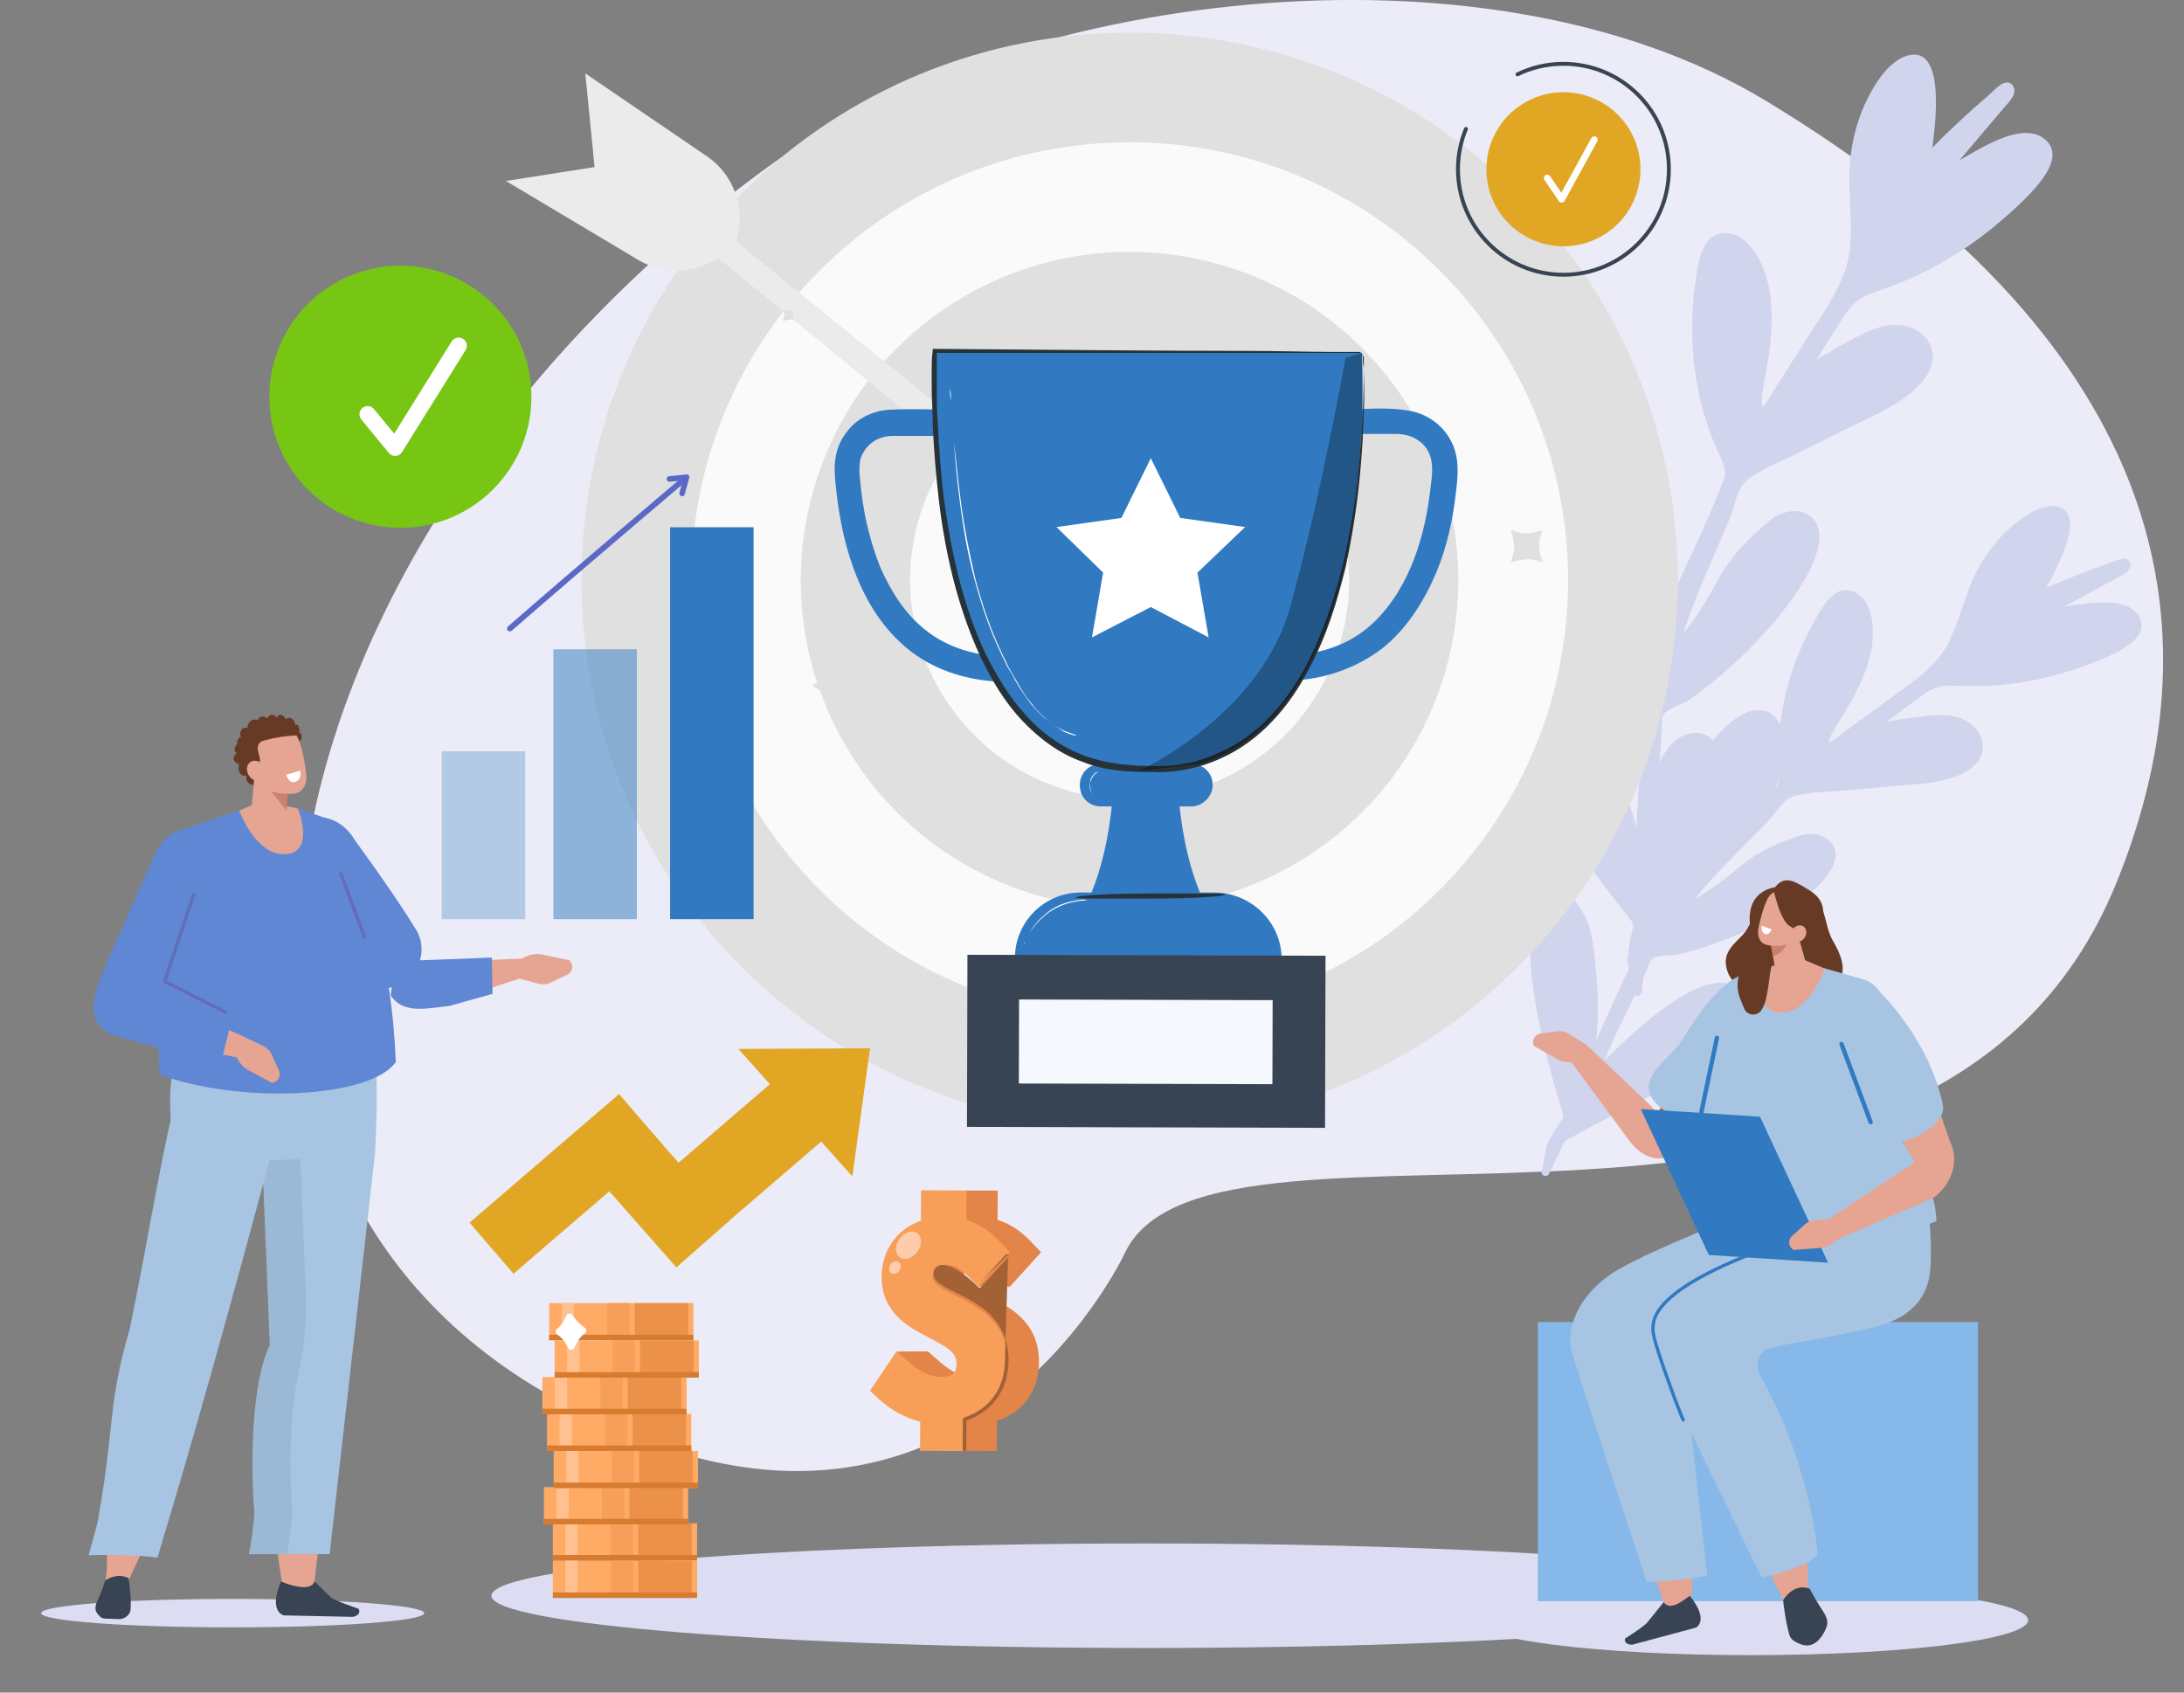 <svg width="600" height="465" viewBox="0 0 600 465" fill="none" xmlns="http://www.w3.org/2000/svg">
<rect x="0" y="0" width="600" height="465" fill="#808080" stroke="none"/>
<g clip-path="url(#clip0_167_2596)">
<g clip-path="url(#clip1_167_2596)">
<path d="M480.995 454.72C523.072 454.72 557.183 450.419 557.183 445.114C557.183 439.809 523.072 435.508 480.995 435.508C438.917 435.508 404.806 439.809 404.806 445.114C404.806 450.419 438.917 454.72 480.995 454.72Z" fill="#DCDDF2"/>
<path d="M484.8 27.502C537.248 59.132 627.936 128.381 581.368 242.7C530.674 367.136 333.409 294.125 309.158 343.98C309.158 343.98 260.983 448.657 148.38 381.855C35.778 315.053 72.959 146.57 210.69 46.056C276.505 -1.972 407.26 -19.248 484.8 27.502Z" fill="#EBECF7"/>
<path d="M271.382 356.092C266.386 353.625 264.844 352.535 264.844 350.521C264.844 349.513 265.111 348.752 265.625 348.259C266.324 347.58 267.434 347.457 268.236 347.457H268.38C270.703 347.498 266.406 351.014 268.853 353.42L277.427 353.502L286 344.044L283.451 341.351C281.333 339.089 278.413 336.499 274.055 335.162L274.096 327.082H265.481L261.575 335.409C255.037 337.65 250.822 343.489 250.801 350.747C250.76 360.759 258.388 364.707 263.98 367.585C269.244 370.299 271.382 371.718 271.382 374.678C271.382 375.891 271.094 376.796 270.539 377.331C269.717 378.112 268.257 378.276 267.188 378.276H267.044C264.206 378.235 261.451 376.94 258.326 374.247L254.893 371.266L246.504 371.307L247.615 382.08L250.123 384.424C253.227 387.323 257.257 389.502 261.41 390.592L261.369 398.59L273.849 398.651L273.89 390.345C280.983 388.104 285.404 382.101 285.445 374.308C285.445 363.042 277.324 359.012 271.382 356.092Z" fill="#E38549"/>
<path d="M262.788 356.092C257.792 353.625 256.25 352.535 256.25 350.521C256.25 349.513 256.517 348.752 257.031 348.259C257.73 347.58 258.84 347.457 259.642 347.457H259.786C262.109 347.498 263.405 348.177 265.851 350.562L268.832 353.481L277.406 344.024L274.857 341.33C272.739 339.069 269.819 336.478 265.461 335.142L265.522 327.062L253.042 327L253.001 335.368C246.443 337.65 242.228 343.489 242.207 350.747C242.166 360.759 249.794 364.707 255.386 367.585C260.65 370.299 262.788 371.718 262.788 374.678C262.788 375.891 262.5 376.796 261.945 377.331C261.122 378.112 259.663 378.276 258.594 378.276H258.45C255.612 378.235 252.857 376.94 249.732 374.247L246.299 371.266L239 382.08L241.508 384.424C244.613 387.323 248.643 389.502 252.796 390.592L252.755 398.59L265.234 398.651L265.276 390.345C272.369 388.104 276.789 382.101 276.83 374.308C276.851 363.042 268.73 359.012 262.788 356.092Z" fill="#F79F59"/>
<path fill-rule="evenodd" clip-rule="evenodd" d="M276.964 344.679C277.17 344.867 277.184 345.186 276.997 345.391L269.513 353.594C269.419 353.697 269.287 353.757 269.147 353.759C269.008 353.76 268.874 353.704 268.777 353.604C268.777 353.604 268.777 353.604 268.777 353.603L268.777 353.603L268.776 353.602L268.772 353.598L268.755 353.581C268.74 353.565 268.716 353.541 268.686 353.51C268.624 353.447 268.533 353.355 268.415 353.239C268.178 353.007 267.836 352.678 267.412 352.294C266.564 351.524 265.399 350.538 264.12 349.661C262.834 348.78 261.466 348.031 260.211 347.706C258.96 347.382 257.908 347.495 257.121 348.202L257.118 348.204C256.74 348.539 256.507 349.146 256.507 350.089C256.507 350.523 256.589 350.887 256.768 351.228C256.95 351.575 257.248 351.928 257.719 352.316C258.676 353.106 260.257 353.971 262.764 355.209L262.765 355.209L262.775 355.214C265.734 356.678 269.32 358.453 272.153 361.298C275.01 364.168 277.088 368.114 277.067 373.878L277.067 373.879C277.025 381.755 272.613 387.885 265.51 390.279L265.471 398.222C265.47 398.5 265.243 398.725 264.965 398.723C264.687 398.722 264.462 398.495 264.464 398.217L264.505 389.911C264.506 389.692 264.648 389.499 264.857 389.433C271.735 387.26 276.019 381.454 276.059 373.874M269.125 352.525L276.253 344.712C276.44 344.507 276.759 344.492 276.964 344.679" fill="#A36136"/>
<path d="M252.013 343.902C253.353 342.083 253.349 339.806 252.005 338.816C250.661 337.826 248.486 338.499 247.146 340.318C245.806 342.137 245.809 344.415 247.153 345.405C248.497 346.394 250.673 345.722 252.013 343.902Z" fill="#FFCCAB"/>
<path fill-rule="evenodd" clip-rule="evenodd" d="M247.039 349.122C246.443 349.945 245.415 350.212 244.777 349.719C244.119 349.225 244.078 348.177 244.675 347.354C245.271 346.532 246.299 346.265 246.936 346.758C247.594 347.252 247.635 348.321 247.039 349.122Z" fill="#FFCCAB"/>
<path d="M560.981 37.663C554.846 33.937 544.875 40.292 538.337 44.018L550.682 29.445C551.96 27.984 554.517 25.61 552.873 23.345C550.828 21.227 548.271 24.478 546.007 26.45C540.747 30.942 535.707 35.654 530.849 40.585C531.872 33.134 534.575 10.745 522.778 15.712C519.198 17.429 515.984 21.227 512.953 27.29C510.761 31.673 509.227 36.786 508.46 42.411C507.84 46.94 508.059 51.542 508.278 56.034C508.534 61.695 508.789 67.064 507.511 72.251C505.246 80.724 499.257 88.102 494.728 95.626L486.838 108.007C486.144 109.322 484.574 111.733 484.136 111.66C483.844 110.929 483.88 108.592 485.195 102.09C486.911 92.083 488.08 81.491 483.734 72.068C482.821 70.169 479.497 63.96 473.909 64.033C467.956 64.106 466.823 70.863 466.166 74.88C463.427 91.024 464.961 108.519 471.754 123.603C473.106 126.379 474.53 129.301 473.58 131.748C469.782 141.682 465.107 151.251 460.724 160.894C459.373 146.503 456.706 128.534 449.438 124.589C447.32 123.457 445.019 123.53 442.535 124.845C434.025 129.374 436.034 143.399 437.02 150.156C438.919 162.464 442.9 176.16 449.694 187.921C450.936 189.893 452.506 192.34 452.433 193.911C452.397 195.408 451.885 197.052 451.52 198.549C450.278 208.192 450.205 217.688 449.548 227.367C447.429 218.893 443.156 209.762 439.248 202.384C437.422 198.915 435.559 195.372 432.674 192.56C431.176 191.099 423.433 184.05 417.918 187.154C411.855 190.733 416.786 201.544 418.904 206.804C424.164 220.646 435.924 237.52 447.247 251.801C447.831 252.531 448.598 253.445 448.708 254.102C448.781 254.504 448.562 255.271 448.379 255.892C447.685 258.485 447.502 260.895 447.064 263.744L448.635 272.583C448.89 274.007 450.972 273.898 451.082 272.473C451.374 268.638 451.703 264.73 452.031 260.859C460.249 250.815 468.869 241.501 477.269 231.603C484.063 223.568 490.199 215.533 490.272 205.562C490.272 198.513 486.948 192.998 479.57 195.847C468.796 200.777 459.08 221.742 454.405 232.407C454.296 229.193 455.063 217.871 456.049 207.644C456.268 205.124 456.487 202.531 456.487 199.937C456.487 198.403 456.414 196.614 457.437 195.774C459.19 194.349 462.039 193.473 464.084 192.267C476.904 183.392 490.126 169.294 495.969 158.921C497.869 155.634 501.886 147.526 498.526 143.107C495.531 138.87 489.286 140.294 486.254 142.96C470.439 156.292 473.982 159.323 462.55 173.933C465.399 164.144 471.06 152.566 475.041 142.814C476.721 138.797 477.05 133.683 480.776 131.236C485.049 128.388 490.126 126.379 494.728 124.078L509.374 116.81C514.049 114.509 518.833 112.39 523.143 109.322C528.183 105.706 530.813 101.944 530.959 98.146C531.142 93.252 526.759 89.965 522.522 89.38C517.591 88.65 512.77 91.17 508.899 93.215C505.539 94.968 502.251 96.868 499.037 98.876C501.265 95.224 503.566 91.499 505.904 87.919C507.365 85.691 508.826 83.573 510.944 82.148C513.062 80.724 515.802 80.03 518.285 79.117C529.023 75.246 538.994 69.548 547.906 62.207C559.265 52.674 568.907 42.959 560.981 37.663Z" fill="#D1D4ED"/>
<path d="M587.206 168.673C583.444 163.779 573.473 165.751 567.045 166.664L581.508 158.848C582.969 158.081 585.782 156.949 585.197 154.648C584.211 152.311 581.18 154.137 578.696 154.977C573.071 156.949 567.556 159.14 562.114 161.551C565.255 155.89 574.423 138.797 563.429 139.052C560.032 139.308 556.27 141.353 551.924 145.261C548.783 148.11 545.971 151.69 543.56 155.999C541.624 159.433 540.383 163.195 539.141 166.847C537.57 171.485 536.109 175.832 533.443 179.63C528.987 185.693 521.865 189.747 515.875 194.386L505.685 201.837C504.699 202.677 502.727 204.101 502.398 203.918C502.398 203.225 503.165 201.398 506.269 196.577C510.762 189.09 515.035 180.982 514.487 172.033C514.378 170.207 513.611 164.181 509.118 162.501C504.334 160.674 501.302 165.751 499.513 168.783C492.281 180.872 488.008 195.408 488.702 209.616C488.921 212.282 489.14 215.022 487.642 216.702C481.47 223.495 474.75 229.704 468.212 236.059C471.645 224.08 475.115 208.849 470.513 203.407C469.161 201.837 467.299 201.143 464.925 201.435C456.707 202.421 453.895 214.291 452.543 219.989C450.206 230.471 449.11 242.707 450.9 254.248C451.301 256.22 451.776 258.667 451.228 259.909C450.753 261.115 449.804 262.247 449.073 263.343C445.056 270.684 442.024 278.281 438.482 285.841C439.431 278.354 438.883 269.734 438.043 262.576C437.641 259.215 437.276 255.782 435.852 252.641C435.121 250.998 431.104 242.889 425.735 243.693C419.745 244.679 420.293 254.869 420.366 259.763C420.256 272.51 424.42 289.749 428.985 304.724C429.241 305.491 429.533 306.477 429.424 307.025C429.351 307.354 428.949 307.901 428.584 308.34C427.196 310.202 426.283 312.102 425.041 314.22L423.543 321.817C423.288 323.059 425.004 323.607 425.552 322.474C426.977 319.516 428.474 316.448 429.972 313.453C439.723 307.974 449.548 303.19 459.373 297.894C467.335 293.584 474.75 289.055 477.964 281.093C480.155 275.432 479.242 269.99 472.412 269.953C462.222 270.538 447.868 284.307 440.783 291.393C441.696 288.763 445.859 279.961 449.84 272.035C450.79 270.099 451.776 268.054 452.616 266.009C453.091 264.767 453.602 263.306 454.698 262.977C456.524 262.393 459.117 262.576 461.126 262.21C474.202 259.106 489.213 251.947 497.139 245.446C499.695 243.401 505.429 238.141 504.115 233.539C503.019 229.193 497.577 228.389 494.326 229.595C477.489 235.329 479.352 238.908 465.619 247.016C470.988 240.077 479.132 232.517 485.378 225.979C488.008 223.276 489.834 219.295 493.596 218.491C497.906 217.542 502.617 217.505 507.036 217.14L521.062 215.898C525.517 215.496 530.046 215.35 534.429 214.218C539.616 212.903 542.903 210.712 544.181 207.717C545.861 203.845 543.378 199.864 540.163 198.038C536.401 195.92 531.8 196.431 528.038 196.833C524.787 197.198 521.573 197.673 518.322 198.294C521.244 196.066 524.239 193.801 527.271 191.647C529.133 190.295 530.996 189.053 533.114 188.579C535.233 188.104 537.68 188.396 539.944 188.469C549.769 188.725 559.557 187.264 569.017 184.196C581.106 180.178 591.917 175.43 587.206 168.673ZM454.077 255.746C454.041 255.746 454.041 255.746 454.077 255.746C454.041 255.746 454.077 255.746 454.077 255.746Z" fill="#D1D4ED"/>
<path d="M315.119 452.751C414.596 452.751 495.239 446.323 495.239 438.394C495.239 430.464 414.596 424.036 315.119 424.036C215.642 424.036 135 430.464 135 438.394C135 446.323 215.642 452.751 315.119 452.751Z" fill="#DCDDF2"/>
<path d="M65.757 209.354C65.574 210.194 65.391 211.107 65.684 211.947C65.976 212.787 66.962 213.408 67.766 213.006C67.437 213.81 67.766 214.832 68.496 215.307C69.227 215.782 70.249 215.709 70.907 215.124C71.674 214.394 71.71 213.152 71.418 212.129C70.943 210.559 69.738 209.208 68.24 208.514C67.766 208.295 67.181 208.148 66.67 208.294C66.159 208.441 65.757 209.025 65.866 209.536C65.903 209.5 65.976 209.427 65.757 209.354Z" fill="#663A24"/>
<path d="M63.931 447.086C92.998 447.086 116.561 445.337 116.561 443.178C116.561 441.02 92.998 439.27 63.931 439.27C34.864 439.27 11.3 441.02 11.3 443.178C11.3 445.337 34.864 447.086 63.931 447.086Z" fill="#DCDDF2"/>
<path fill-rule="evenodd" clip-rule="evenodd" d="M77.737 436.312C77.737 436.312 69.153 388.685 77.773 369.875L70.76 305.301L100.929 307.383L86.137 436.823L77.737 436.312Z" fill="#E5A592"/>
<path fill-rule="evenodd" clip-rule="evenodd" d="M86.393 434.449L90.849 438.795C92.054 439.855 98.519 441.973 98.519 441.973C99.212 443.324 97.971 444.018 96.911 444.201L77.992 443.799C77.992 443.799 73.609 442.886 77.225 434.486C80.731 435.983 85.589 437.079 86.393 434.449Z" fill="#384454"/>
<path fill-rule="evenodd" clip-rule="evenodd" d="M102.975 317.391L90.556 426.962H68.533C68.533 426.962 70.286 417.429 69.957 414.398C69.628 411.366 67.948 382.695 74.267 369.473L72.076 315.711L102.975 317.391Z" fill="#A7C5E2"/>
<path fill-rule="evenodd" clip-rule="evenodd" d="M74.121 369.51L71.929 315.747L82.412 316.332L84.019 355.704C84.311 363.045 83.544 370.423 81.937 377.655C78.796 391.972 80.001 411.951 80.257 414.434C80.585 417.466 78.832 426.998 78.832 426.998H68.386C68.386 426.998 70.14 417.466 69.811 414.434C69.482 411.403 67.802 382.695 74.121 369.51Z" fill="#9BB8D5"/>
<path fill-rule="evenodd" clip-rule="evenodd" d="M57.795 273.27L98.957 276.411C105.641 278.858 102.975 317.464 102.975 317.464L75.91 318.706C63.346 318.45 48.481 328.311 46.911 307.347C45.121 283.424 57.795 273.27 57.795 273.27Z" fill="#A7C5E2"/>
<path d="M29.306 421.154C29.343 421.191 29.379 421.264 29.781 421.775C28.977 426.962 29.781 429.044 29.014 434.23C31.205 434.559 31.863 438.028 34.054 438.321C34.675 438.394 34.346 435.435 34.931 435.07L41.249 421.374L29.306 421.154Z" fill="#E5A592"/>
<path d="M81.316 291.678C69.227 336.894 57.137 382.111 43.258 427.948C36.72 426.889 24.339 427.254 24.339 427.254C24.339 427.254 26.64 419.146 26.859 417.977C31.753 390.365 29.452 386.42 35.661 365.054C42.016 334.228 44.646 313.081 51.914 288.026C62.908 288.902 70.067 291.057 80.987 292.226C81.133 292.262 81.316 292.262 81.462 292.299C81.644 292.409 81.754 292.555 81.316 291.678Z" fill="#A7C5E2"/>
<path fill-rule="evenodd" clip-rule="evenodd" d="M35.333 433.573C35.333 433.573 36.209 439.015 35.844 442.411C35.771 442.996 35.369 443.617 34.785 444.091C34.164 444.566 33.434 444.822 32.813 444.822C31.425 444.785 29.854 444.712 28.868 444.676C28.247 444.639 27.772 444.457 27.444 444.091C27.261 443.872 27.005 443.617 26.786 443.324C25.691 442.046 26.348 440.622 27.261 438.649C28.174 436.604 28.905 434.23 28.905 434.23C32.557 431.819 35.333 433.573 35.333 433.573Z" fill="#384454"/>
<path fill-rule="evenodd" clip-rule="evenodd" d="M111.302 269.873C114.735 275.279 115.904 276.156 121.638 275.827L143.004 268.741L144.611 263.299L118.935 264.358L111.302 269.873Z" fill="#E5A592"/>
<path fill-rule="evenodd" clip-rule="evenodd" d="M107.321 273.453C110.9 278.931 118.095 276.849 123.428 276.375L135.298 273.051L135.115 263.08L108.636 264.066L107.321 273.453Z" fill="#6087D4"/>
<path fill-rule="evenodd" clip-rule="evenodd" d="M114.333 255.447C108.27 245.512 97.569 230.939 97.569 230.939C94.647 225.753 88.876 223.196 85.48 225.534C84.128 226.447 84.165 228.748 85.516 230.683L92.492 267.28C99.724 268.887 106.846 275.096 112.945 268.193C116.233 264.431 116.707 259.355 114.333 255.447Z" fill="#6087D4"/>
<path fill-rule="evenodd" clip-rule="evenodd" d="M90.812 225.205L81.827 222.137L69.701 221.297L50.234 227.835C45.048 230.391 46.655 235.286 48.627 240.764L47.13 258.332C43.112 271.663 43.149 281.488 43.843 295.221C65.72 303.329 101.842 301.795 108.745 291.751C107.613 264.322 101.477 242.846 90.812 225.205Z" fill="#6087D4"/>
<path d="M81.864 222.137C81.864 222.137 86.721 234.153 78.467 234.665C70.213 235.176 65.72 222.721 65.72 222.721L71.747 220.055L81.864 222.137Z" fill="#E5A592"/>
<path fill-rule="evenodd" clip-rule="evenodd" d="M93.499 239.637C93.738 239.548 94.004 239.669 94.094 239.908L100.558 257.221C100.648 257.46 100.526 257.726 100.287 257.815C100.048 257.904 99.782 257.783 99.693 257.544L93.228 240.232C93.139 239.993 93.26 239.727 93.499 239.637Z" fill="#626DB8"/>
<path fill-rule="evenodd" clip-rule="evenodd" d="M29.343 275.644C28.32 281.232 29.16 282.73 35.442 284.629L68.971 291.276L67.072 284.848L41.395 273.27L29.343 275.644Z" fill="#E5A592"/>
<path fill-rule="evenodd" clip-rule="evenodd" d="M51.476 227.689C51.476 227.689 45.486 227.616 42.089 235.651C38.693 243.686 28.247 266.55 27.918 268.047C27.59 269.545 20.906 281.707 32.593 284.848C46.582 288.61 60.534 292.737 60.534 292.737L63.858 279.26L44.135 272.613C44.135 272.613 57.685 233.934 57.064 231.414C56.48 228.857 51.476 227.689 51.476 227.689Z" fill="#6087D4"/>
<path fill-rule="evenodd" clip-rule="evenodd" d="M53.413 245.22C53.655 245.301 53.785 245.563 53.704 245.805L45.796 269.386L62.13 277.642C62.358 277.758 62.449 278.035 62.334 278.263C62.219 278.491 61.941 278.582 61.714 278.467L45.022 270.03C44.817 269.927 44.72 269.688 44.793 269.471L52.828 245.511C52.909 245.269 53.171 245.139 53.413 245.22Z" fill="#626DB8"/>
<path d="M142.055 268.668L147.899 270.239C149.067 270.567 150.309 270.458 151.405 269.91L155.824 267.792C157.358 267.061 157.687 265.016 156.445 263.81L148.994 262.24C147.351 261.911 145.525 262.203 143.881 263.08L141.142 264.541L142.055 268.668Z" fill="#E5A592"/>
<path d="M67.035 284.848L72.331 287.368C73.391 287.88 74.231 288.72 74.705 289.815L76.641 294.162C77.299 295.659 76.276 297.376 74.632 297.485L68.168 293.979C66.743 293.212 65.574 291.824 64.917 290.144L63.821 287.332L67.035 284.848Z" fill="#E5A592"/>
<path fill-rule="evenodd" clip-rule="evenodd" d="M78.613 214.613C78.613 214.613 78.723 221.37 78.832 226.995C78.869 228.492 78.102 229.88 76.824 230.647C75.545 231.414 73.975 231.414 72.696 230.647C72.295 230.391 71.856 230.172 71.491 229.917C69.738 228.894 68.715 226.922 68.898 224.876C69.336 219.653 70.14 210.121 70.14 210.121L78.613 214.613Z" fill="#E5A592"/>
<path fill-rule="evenodd" clip-rule="evenodd" d="M79.161 216.293L78.759 222.758L74.084 216.841L79.161 216.293Z" fill="#CB816B"/>
<path fill-rule="evenodd" clip-rule="evenodd" d="M81.645 203.875C82.046 203.802 82.412 203.583 82.631 203.254C82.85 202.926 82.959 202.524 82.886 202.122C82.85 201.866 82.74 201.611 82.521 201.428C82.266 201.209 81.864 201.172 81.499 201.209C81.06 201.245 80.549 201.318 80.33 201.72C80.111 202.085 80.257 202.597 80.439 202.999C80.549 203.254 80.731 203.473 80.951 203.656C81.206 203.766 81.499 203.875 81.645 203.875Z" fill="#663A24"/>
<path fill-rule="evenodd" clip-rule="evenodd" d="M68.496 206.761C67.948 204.861 69.044 202.852 70.907 202.305C72.915 201.72 75.472 200.99 77.481 200.405C79.38 199.858 81.06 201.063 81.9 202.852C82.886 204.971 83.873 209.682 84.165 213.189C84.347 215.161 83.361 217.316 81.499 217.864C79.49 218.448 72.915 218.265 71.272 214.796C70.03 212.166 69.336 209.536 68.496 206.761Z" fill="#E5A592"/>
<path d="M69.519 210.669C70.322 210.997 71.235 210.194 71.381 209.317C71.528 208.441 71.199 207.564 70.98 206.724C70.76 205.884 70.688 204.861 71.235 204.204C71.637 203.693 72.331 203.473 72.952 203.327C75.691 202.597 78.54 202.159 81.352 202.049C81.645 201.099 81.133 200.04 80.366 199.419C79.563 198.835 78.54 198.616 77.554 198.543C74.961 198.324 72.294 198.908 69.993 200.15C68.825 200.771 67.729 201.611 67.218 202.852C66.67 204.167 66.926 205.665 67.364 207.016C67.802 208.368 68.46 209.646 68.679 211.07C69.007 210.997 69.373 210.888 69.665 210.705C69.701 210.705 69.701 210.742 69.519 210.669Z" fill="#663A24"/>
<path d="M81.499 201.574C82.156 201.72 82.375 200.844 82.229 200.259C82.083 199.675 81.864 198.725 81.133 199.2C80.914 197.52 79.672 196.68 78.54 197.593C78.321 197.191 78.248 197.118 77.919 196.79C77.591 196.461 77.116 196.278 76.714 196.424C76.312 196.57 76.02 197.082 76.203 197.557C76.02 196.899 75.436 196.424 74.815 196.388C74.194 196.351 73.61 196.79 73.39 197.41C73.062 196.972 72.477 196.753 71.966 196.826C71.455 196.936 71.016 197.337 70.834 197.849C70.213 197.557 69.446 197.63 68.898 198.068C68.35 198.47 67.985 199.2 67.948 199.967C67.364 199.784 66.707 200.004 66.305 200.551C65.94 201.099 65.903 201.866 66.195 202.487C65.538 202.633 65.063 203.437 65.136 204.204C65.246 204.971 65.903 205.592 66.597 205.592C66.122 205.994 65.903 206.834 66.268 207.381C66.634 207.929 67.583 207.856 67.693 207.199C67.364 207.528 66.78 209.171 67.218 209.244C67.656 209.281 68.971 207.929 69.117 207.454C69.263 206.98 69.263 206.468 69.3 205.957C69.446 203.912 70.578 202.012 72.295 201.209C73.792 200.734 75.29 200.259 76.86 200.15C78.467 200.04 81.462 201.428 81.499 201.574Z" fill="#663A24"/>
<path d="M66.085 203.802C65.501 204.167 64.88 204.569 64.588 205.19C64.296 205.811 64.478 206.724 65.136 206.943C64.515 207.199 64.113 207.966 64.223 208.623C64.332 209.281 64.99 209.828 65.647 209.865C66.487 209.902 67.218 209.244 67.62 208.477C68.24 207.345 68.35 205.92 67.912 204.679C67.766 204.277 67.546 203.875 67.145 203.693C66.779 203.473 66.232 203.583 65.976 203.948C66.085 203.948 66.159 203.948 66.085 203.802Z" fill="#663A24"/>
<path fill-rule="evenodd" clip-rule="evenodd" d="M68.496 213.225C69.446 214.54 71.089 214.978 72.185 214.175C73.244 213.371 73.354 211.655 72.404 210.34C71.454 209.025 69.811 208.587 68.715 209.39C67.656 210.194 67.546 211.874 68.496 213.225Z" fill="#E5A592"/>
<path fill-rule="evenodd" clip-rule="evenodd" d="M82.484 211.728L78.613 212.86C78.613 212.86 79.453 215.526 81.243 214.759C83.069 213.956 82.484 211.728 82.484 211.728Z" fill="white"/>
<path fill-rule="evenodd" clip-rule="evenodd" d="M495.202 245.256C497.028 244.672 498.708 246.498 499.731 248.105C501.813 251.356 501.594 255.045 503.493 258.368C505.465 261.729 507.584 266.294 505.137 269.654C499.695 275.096 495.02 270.969 491.221 270.093C488.299 269.545 488.043 271.261 485.158 271.919C480.52 273.453 474.676 270.677 474.128 264.797C473.763 260.669 477.671 258.405 479.387 256.104C481.031 253.876 480.994 252.561 482.455 250.187C484.939 244.782 492.719 241.275 495.202 245.256Z" fill="#663A24"/>
<path d="M422.482 439.892L543.412 439.892L543.412 363.192L422.482 363.192L422.482 439.892Z" fill="#86B8E9"/>
<path fill-rule="evenodd" clip-rule="evenodd" d="M467.225 344.966C469.124 346.135 469.562 348.728 468.284 351.212C466.056 355.631 454.99 362.79 460.578 377.691C464.632 388.502 466.275 422.396 464.632 438.649C464.376 441.023 465.107 439.562 462.733 440.658C459.811 441.973 459.117 446.319 458.277 443.872L433.148 369.693C432.418 367.465 432.527 364.872 433.368 362.205C435.011 356.982 439.321 352.673 444.434 350.7L455.391 346.427C455.391 346.427 456.998 352.234 459.044 353.513L467.225 344.966Z" fill="#E5A592"/>
<path fill-rule="evenodd" clip-rule="evenodd" d="M486.29 349.933C488.335 351.102 489.102 353.549 488.189 355.887C486.582 360.05 475.881 367.099 484.208 380.905C493.412 396.172 496.188 420.205 496.809 435.618C496.882 437.846 492.134 444.055 491.002 441.717L456.048 372.724C455.026 370.606 454.77 368.122 455.245 365.602C456.158 360.671 459.81 356.654 464.595 354.901L474.822 351.066C474.822 351.066 477.232 356.617 479.387 357.859L486.29 349.933Z" fill="#E5A592"/>
<path fill-rule="evenodd" clip-rule="evenodd" d="M484.099 331.452C484.099 331.452 451.556 343.98 442.718 349.933C433.915 355.887 429.788 364.798 431.98 372.03C434.171 379.262 452.396 434.668 452.396 434.668C452.396 434.668 462.221 434.267 469.015 432.915L464.632 393.579C464.632 393.579 483.734 433.28 484.099 433.317C484.464 433.353 496.736 430.651 499.366 427.035C499.366 427.035 497.649 403.039 484.099 378.933C481.652 374.623 483.186 371.519 485.779 370.569C489.03 369.4 500.352 367.866 507.292 366.296C512.916 365.018 518.687 364.287 523.435 360.963C527.708 358.005 530.046 353.914 530.375 347.815C531.068 334.52 528 323.161 528 323.161L484.099 331.452Z" fill="#A7C5E2"/>
<path fill-rule="evenodd" clip-rule="evenodd" d="M496.293 339.092C496.37 339.331 496.239 339.587 496 339.665C474.776 346.545 464.331 352.311 459.244 356.785C456.707 359.017 455.522 360.911 454.984 362.444C454.448 363.972 454.541 365.184 454.639 366.102C454.733 366.987 455.257 368.88 456.023 371.281C456.781 373.662 457.761 376.492 458.742 379.222C459.722 381.951 460.702 384.577 461.462 386.546C461.842 387.531 462.167 388.35 462.408 388.935C462.528 389.228 462.627 389.459 462.701 389.622C462.738 389.704 462.766 389.764 462.787 389.805C462.795 389.819 462.8 389.829 462.804 389.835C462.944 390.02 462.923 390.285 462.748 390.445C462.563 390.615 462.275 390.602 462.105 390.417C462.045 390.351 462 390.263 461.979 390.223L461.978 390.221C461.947 390.161 461.911 390.085 461.871 389.997C461.792 389.82 461.688 389.578 461.566 389.282C461.321 388.688 460.994 387.862 460.613 386.874C459.851 384.897 458.868 382.265 457.885 379.53C456.903 376.795 455.919 373.953 455.155 371.557C454.398 369.181 453.84 367.194 453.734 366.198C453.631 365.235 453.522 363.862 454.125 362.143C454.727 360.427 456.02 358.409 458.643 356.102C463.874 351.5 474.467 345.688 495.719 338.799C495.958 338.721 496.215 338.852 496.293 339.092Z" fill="#317AC1"/>
<path fill-rule="evenodd" clip-rule="evenodd" d="M453.565 309.027L468.431 282.693L479.57 294.454L463.39 314.213L453.565 309.027Z" fill="#C95836"/>
<path fill-rule="evenodd" clip-rule="evenodd" d="M463.354 314.177C456.743 321.445 450.716 317.683 447.429 313.154L429.606 288.939L435.997 287.186L453.383 303.658L463.354 314.177Z" fill="#E5A592"/>
<path fill-rule="evenodd" clip-rule="evenodd" d="M488.154 277.982C487.861 278.931 483.917 303.22 472.083 308.442C466.495 310.926 451.593 304.717 453.018 297.778C453.931 293.176 459.957 289.341 461.784 286.236C472.521 268.084 479.205 267.755 479.205 267.755L488.154 277.982Z" fill="#A7C5E2"/>
<path d="M435.997 287.186L431.103 284.045C430.117 283.424 428.948 283.168 427.816 283.314L423.177 283.972C421.57 284.191 420.657 285.98 421.461 287.405L427.816 290.984C429.204 291.788 430.994 292.043 432.747 291.678L435.669 291.13L435.997 287.186Z" fill="#E5A592"/>
<path fill-rule="evenodd" clip-rule="evenodd" d="M479.059 267.792L485.195 265.746L496.919 264.797L512.587 269.253C517.701 271.627 519.783 277.909 518.285 283.387L515.948 300.992C520.696 314.067 531.653 321.883 531.982 335.47C511.82 344.163 474.932 346.062 467.663 336.31C466.787 309.136 470.183 285.579 479.059 267.792Z" fill="#A7C5E2"/>
<path d="M485.231 265.746C485.231 265.746 480.775 277.909 488.957 278.201C497.138 278.493 501.338 266.111 501.338 266.111L495.239 263.518L485.231 265.746Z" fill="#E5A592"/>
<path fill-rule="evenodd" clip-rule="evenodd" d="M526.576 320.422L511.966 293.906L527.818 290.619L536.108 314.761L526.576 320.422Z" fill="#E5A592"/>
<path fill-rule="evenodd" clip-rule="evenodd" d="M535.634 313.592C538.373 318.486 536.401 325.316 531.105 329.115L504.479 340.656L501.959 335.178L523.216 321.116L535.634 313.592Z" fill="#E5A592"/>
<path fill-rule="evenodd" clip-rule="evenodd" d="M516.094 272.138C516.751 272.868 530.046 285.542 533.771 303.621C535.013 309.611 520.221 317.208 514.962 312.424C511.492 309.246 511.346 302.087 509.593 298.946C501.704 284.958 501.85 273.416 501.85 273.416L516.094 272.138Z" fill="#A7C5E2"/>
<path fill-rule="evenodd" clip-rule="evenodd" d="M505.693 286.256C506.005 286.139 506.352 286.298 506.469 286.61L514.467 308.049C514.584 308.361 514.425 308.708 514.113 308.825C513.801 308.941 513.454 308.782 513.338 308.471L505.339 287.031C505.223 286.719 505.381 286.372 505.693 286.256Z" fill="#317AC1"/>
<path fill-rule="evenodd" clip-rule="evenodd" d="M471.805 284.55C472.13 284.618 472.339 284.938 472.271 285.264L467.742 306.922C467.674 307.248 467.355 307.457 467.029 307.389C466.703 307.321 466.494 307.001 466.562 306.675L471.091 285.017C471.159 284.691 471.479 284.482 471.805 284.55Z" fill="#317AC1"/>
<path fill-rule="evenodd" clip-rule="evenodd" d="M457.072 440.147L452.762 445.479C451.922 446.758 446.443 450.154 446.443 450.154C446.151 451.542 447.466 451.907 448.489 451.834L465.91 447.159C465.91 447.159 469.745 445.333 464.23 438.394C461.418 440.585 458.496 442.375 457.072 440.147Z" fill="#384454"/>
<path fill-rule="evenodd" clip-rule="evenodd" d="M489.87 439.635C489.87 439.635 490.417 445.114 491.623 449.278C491.842 449.972 492.426 450.629 493.193 451.031C495.056 452.017 498.234 453.624 501.155 448.438C501.338 448.109 501.484 447.671 501.703 447.232C502.58 445.224 501.521 443.69 500.06 441.462C498.562 439.161 497.174 436.458 497.174 436.458C492.609 434.741 489.87 439.635 489.87 439.635Z" fill="#384454"/>
<path fill-rule="evenodd" clip-rule="evenodd" d="M488.738 243.649C488.738 243.649 480.155 243.649 480.702 253.292C481.25 262.934 493.267 252.999 493.267 252.999L488.738 243.649Z" fill="#663A24"/>
<path fill-rule="evenodd" clip-rule="evenodd" d="M486.035 256.725C486.035 256.725 487.058 262.642 487.934 267.536C488.154 268.851 489.03 269.91 490.235 270.385C491.441 270.823 492.756 270.567 493.742 269.727C494.07 269.435 494.363 269.179 494.655 268.924C495.97 267.755 496.481 265.892 496.006 264.139C494.764 259.647 492.463 251.502 492.463 251.502L486.035 256.725Z" fill="#E5A592"/>
<path fill-rule="evenodd" clip-rule="evenodd" d="M486.473 259.391L487.131 262.751C489.578 261.948 490.966 259.756 491.988 257.127L486.473 259.391Z" fill="#CB816B"/>
<path fill-rule="evenodd" clip-rule="evenodd" d="M496.262 251.027C496.846 249.457 496.116 247.704 494.618 247.119C493.011 246.462 491.002 245.658 489.432 245.037C487.934 244.453 486.473 245.33 485.67 246.79C484.72 248.507 483.551 252.379 483.04 255.3C482.748 256.944 483.369 258.843 484.866 259.428C486.473 260.085 491.842 260.414 493.413 257.601C494.618 255.447 495.385 253.328 496.262 251.027Z" fill="#E5A592"/>
<path fill-rule="evenodd" clip-rule="evenodd" d="M484.063 254.351L486.692 255.337C486.692 255.337 485.962 257.2 484.793 256.542C483.551 255.921 484.063 254.351 484.063 254.351Z" fill="white"/>
<path fill-rule="evenodd" clip-rule="evenodd" d="M487.24 244.416C487.24 244.416 489.066 253.438 492.061 254.643C493.595 255.264 493.157 257.601 494.253 258.697C496.262 260.669 501.083 254.899 501.01 252.086C500.937 247.923 500.06 246.206 495.604 243.686C492.938 242.115 489.797 240.18 487.24 244.416Z" fill="#663A24"/>
<path d="M495.708 257.707C496.497 256.609 496.406 255.195 495.505 254.547C494.605 253.9 493.235 254.265 492.446 255.362C491.657 256.46 491.748 257.874 492.649 258.522C493.55 259.169 494.92 258.804 495.708 257.707Z" fill="#E5A592"/>
<path fill-rule="evenodd" clip-rule="evenodd" d="M486.802 265.052C485.852 267.901 485.925 274.804 483.844 277.616C482.602 279.333 479.972 279.004 479.169 277.069C478.84 276.229 478.438 275.352 478.109 274.512C477.123 272.028 477.087 269.253 478.109 266.805C481.323 259.172 486.583 265.052 486.802 265.052Z" fill="#663A24"/>
<path fill-rule="evenodd" clip-rule="evenodd" d="M502.215 346.902L469.453 344.783L450.753 304.68L483.515 306.799L502.215 346.902Z" fill="#317AC1"/>
<path d="M504.771 335.068L498.964 335.178C497.795 335.214 496.699 335.653 495.823 336.42L492.316 339.561C491.111 340.656 491.33 342.629 492.791 343.396L500.059 342.848C501.666 342.738 503.274 341.971 504.552 340.693L506.67 338.611L504.771 335.068Z" fill="#E5A592"/>
<path d="M110 145C129.882 145 146 128.882 146 109C146 89.118 129.882 73 110 73C90.118 73 74 89.118 74 109C74 128.882 90.118 145 110 145Z" fill="#77C613"/>
<path fill-rule="evenodd" clip-rule="evenodd" d="M127.192 93.089C128.247 93.747 128.57 95.136 127.912 96.192L110.456 124.192C110.072 124.807 109.415 125.2 108.691 125.248C107.967 125.295 107.264 124.99 106.804 124.43L99.26 115.245C98.47 114.284 98.609 112.865 99.57 112.075C100.532 111.285 101.951 111.425 102.741 112.386L108.293 119.145L124.089 93.808C124.747 92.753 126.136 92.43 127.192 93.089Z" fill="white"/>
<g clip-path="url(#clip2_167_2596)">
<path d="M191.507 418.509H151.88V428.715H191.507V418.509Z" fill="#FFAB66"/>
<path d="M190.047 418.509H175.333V428.715H190.047V418.509Z" fill="#EB9149"/>
<path d="M173.952 418.509H167.798V428.715H173.952V418.509Z" fill="#F79F59"/>
<path d="M158.685 418.509H155.312V428.715H158.685V418.509Z" fill="#FFC18F"/>
<path d="M191.507 427.201H151.88V428.715H191.507V427.201Z" fill="#D67B2F"/>
<path d="M191.507 428.774H151.88V438.98H191.507V428.774Z" fill="#FFAB66"/>
<path d="M190.047 428.774H175.333V438.98H190.047V428.774Z" fill="#EB9149"/>
<path d="M173.952 428.774H167.798V438.98H173.952V428.774Z" fill="#F79F59"/>
<path d="M158.685 428.774H155.312V438.98H158.685V428.774Z" fill="#FFC18F"/>
<path d="M191.507 437.486H151.88V439H191.507V437.486Z" fill="#D67B2F"/>
<path d="M189.061 408.559H149.434V418.765H189.061V408.559Z" fill="#FFAB66"/>
<path d="M187.621 408.559H172.906V418.765H187.621V408.559Z" fill="#EB9149"/>
<path d="M171.525 408.559H165.371V418.765H171.525V408.559Z" fill="#F79F59"/>
<path d="M156.239 408.559H152.866V418.765H156.239V408.559Z" fill="#FFC18F"/>
<path d="M189.061 417.27H149.434V418.784H189.061V417.27Z" fill="#D67B2F"/>
<path d="M191.744 398.628H152.116V408.834H191.744V398.628Z" fill="#FFAB66"/>
<path d="M190.304 398.628H175.589V408.834H190.304V398.628Z" fill="#EB9149"/>
<path d="M174.208 398.628H168.054V408.834H174.208V398.628Z" fill="#F79F59"/>
<path d="M158.941 398.628H155.568V408.834H158.941V398.628Z" fill="#FFC18F"/>
<path d="M191.744 407.32H152.116V408.834H191.744V407.32Z" fill="#D67B2F"/>
<path d="M189.909 388.422H150.282V398.628H189.909V388.422Z" fill="#FFAB66"/>
<path d="M188.469 388.422H173.755V398.628H188.469V388.422Z" fill="#EB9149"/>
<path d="M172.374 388.422H166.22V398.628H172.374V388.422Z" fill="#F79F59"/>
<path d="M157.107 388.422H153.734V398.628H157.107V388.422Z" fill="#FFC18F"/>
<path d="M189.909 397.114H150.282V398.628H189.909V397.114Z" fill="#D67B2F"/>
<path d="M188.627 378.334H149V388.54H188.627V378.334Z" fill="#FFAB66"/>
<path d="M187.187 378.334H172.472V388.54H187.187V378.334Z" fill="#EB9149"/>
<path d="M171.092 378.334H164.938V388.54H171.092V378.334Z" fill="#F79F59"/>
<path d="M155.805 378.334H152.432V388.54H155.805V378.334Z" fill="#FFC18F"/>
<path d="M188.627 387.045H149V388.559H188.627V387.045Z" fill="#D67B2F"/>
<path d="M192 368.265H152.373V378.471H192V368.265Z" fill="#FFAB66"/>
<path d="M190.54 368.265H175.826V378.471H190.54V368.265Z" fill="#EB9149"/>
<path d="M174.445 368.265H168.291V378.471H174.445V368.265Z" fill="#F79F59"/>
<path d="M159.178 368.265H155.805V378.471H159.178V368.265Z" fill="#FFC18F"/>
<path d="M192 376.977H152.373V378.491H192V376.977Z" fill="#D67B2F"/>
<path d="M190.501 358H150.874V368.206H190.501V358Z" fill="#FFAB66"/>
<path d="M189.061 358H174.346V368.206H189.061V358Z" fill="#EB9149"/>
<path d="M172.965 358H166.811V368.206H172.965V358Z" fill="#F79F59"/>
<path d="M157.699 358H154.326V368.206H157.699V358Z" fill="#FFC18F"/>
<path d="M190.501 366.692H150.874V368.206H190.501V366.692Z" fill="#D67B2F"/>
<path fill-rule="evenodd" clip-rule="evenodd" d="M157.797 370.271C158.428 368.816 159.375 367.184 160.657 366.338C161.21 365.984 161.21 365.178 160.657 364.784C159.612 364.037 158.271 362.877 157.304 361.343C156.89 360.674 155.923 360.753 155.628 361.461C155.154 362.602 154.345 363.958 152.984 365.158C152.531 365.571 152.59 366.299 153.083 366.633C153.99 367.243 155.213 368.344 156.042 370.271C156.377 371.038 157.462 371.038 157.797 370.271Z" fill="white"/>
</g>
</g>
<g clip-path="url(#clip3_167_2596)">
<path d="M416.836 265.77C475.648 207.024 475.648 111.779 416.836 53.033C358.025 -5.713 262.674 -5.713 203.862 53.033C145.051 111.779 145.051 207.024 203.862 265.77C262.674 324.516 358.025 324.516 416.836 265.77Z" fill="#E0E0E0"/>
<path d="M395.519 244.477C442.557 197.491 442.557 121.312 395.519 74.327C348.481 27.341 272.218 27.341 225.18 74.327C178.142 121.312 178.142 197.491 225.18 244.477C272.218 291.462 348.481 291.462 395.519 244.477Z" fill="#FAFAFA"/>
<path d="M396.454 186.438C411.4 138.913 384.947 88.283 337.369 73.353C289.791 58.423 239.105 84.847 224.158 132.372C209.212 179.897 235.665 230.527 283.243 245.457C330.821 260.387 381.507 233.963 396.454 186.438Z" fill="#E0E0E0"/>
<path d="M365.41 183.926C378.97 153.543 365.305 117.933 334.889 104.389C304.472 90.844 268.823 104.494 255.263 134.876C241.703 165.259 255.368 200.869 285.784 214.414C316.201 227.958 351.85 214.309 365.41 183.926Z" fill="#FAFAFA"/>
<path d="M324.034 186.256C338.876 178.719 344.791 160.59 337.245 145.765C329.699 130.939 311.551 125.031 296.709 132.569C281.867 140.106 275.952 158.235 283.498 173.06C291.044 187.886 309.193 193.794 324.034 186.256Z" fill="#E0E0E0"/>
<path d="M314.932 163.953L273.179 152.926L283.936 141.898L197.314 70.925L202.126 66.259L289.172 136.808L297.523 125.357L314.932 163.953Z" fill="#EBEBEB"/>
<path d="M197.314 70.925L196.04 71.632C189.529 75.308 181.603 75.166 175.234 71.349L139 49.718L163.345 45.9L160.797 20.169L194.2 42.931C201.702 48.021 204.957 57.494 202.268 66.259L197.314 70.925Z" fill="#EBEBEB"/>
<g clip-path="url(#clip4_167_2596)">
<path d="M217.508 85.278L218.065 85L217.787 85.834C217.787 86.391 217.787 86.947 218.065 87.503L218.344 88.059L217.508 87.781C216.951 87.781 216.393 87.781 215.836 88.059H215L215.279 87.225C215.557 86.669 215.557 86.112 215.279 85.556L215 85L215.836 85.278C216.393 85.278 216.951 85.278 217.508 85.278Z" fill="#E0E0E0"/>
<path d="M395.019 178.727L396.133 178.449L395.855 179.561C395.576 180.396 395.576 181.508 395.855 182.621L396.133 183.733L395.019 183.455C394.183 183.177 393.068 183.177 391.953 183.455L390.839 183.733L391.117 182.621C391.396 181.786 391.396 180.674 391.117 179.561L390.839 178.449L391.953 178.727C393.068 179.283 394.183 179.283 395.019 178.727Z" fill="#E0E0E0"/>
<path d="M421.771 146.187L423.721 145.63L423.164 147.577C422.607 149.246 422.885 150.915 423.164 152.583L424 154.53L422.049 153.974C420.377 153.418 418.705 153.696 417.033 153.974L415.083 154.53L415.64 152.583C416.197 150.915 415.919 149.246 415.64 147.577L415.083 145.63L417.033 146.187C418.705 146.743 420.377 146.465 421.771 146.187Z" fill="#E0E0E0"/>
<path d="M228.655 184.011L229.769 182.342L230.605 184.289C231.441 185.68 232.556 187.07 233.949 187.905L235.621 189.017L233.671 189.852C232.277 190.686 230.884 191.799 230.048 193.189L228.933 194.858L228.097 192.911C227.261 191.52 226.147 190.13 224.753 189.295L223.081 188.183L225.032 187.349C226.425 186.514 227.819 185.402 228.655 184.011Z" fill="#E0E0E0"/>
<path d="M262.095 112.534C256.521 112.534 250.948 112.256 245.375 112.534C240.637 112.534 235.9 114.481 232.835 118.375C229.491 122.546 228.933 126.996 229.491 132.281C230.884 147.855 235.343 165.099 247.047 176.224C255.128 184.011 265.996 187.349 277.143 187.349C281.601 187.349 281.601 180.396 277.143 180.396C268.783 180.396 260.423 178.171 254.013 172.886C248.44 168.436 244.539 162.04 241.752 155.643C239.244 149.246 237.572 142.571 236.736 135.896C236.457 132.837 235.621 128.943 236.457 125.884C237.851 121.99 241.195 119.765 245.375 119.765C250.948 119.765 256.521 119.765 262.095 119.765C266.553 119.487 266.553 112.534 262.095 112.534Z" fill="#317AC1"/>
<path d="M367.709 119.209C373.004 119.209 378.02 119.209 383.315 119.209C386.38 119.209 389.167 120.043 391.396 122.546C393.904 125.606 393.625 129.499 393.068 133.393C391.675 146.743 387.495 161.205 377.463 170.939C370.496 177.614 361.579 180.117 352.104 180.117C347.645 180.117 347.645 187.07 352.104 187.07C362.136 187.07 371.611 184.289 379.692 178.171C386.38 172.886 391.117 165.377 394.461 157.59C397.527 150.358 399.199 142.571 400.035 134.784C400.592 130.334 400.871 125.884 398.92 121.712C396.691 116.984 392.232 113.646 386.937 112.812C380.807 111.7 373.84 112.534 367.709 112.534C363.251 112.256 362.972 119.209 367.709 119.209Z" fill="#317AC1"/>
<path d="M323.959 220.167L315.041 217.942H314.763H314.484L305.567 219.889C305.567 219.889 304.452 237.689 297.485 250.204H314.484H315.041H332.04C325.073 237.689 323.959 220.167 323.959 220.167Z" fill="#317AC1"/>
<path d="M327.303 221.557H302.501C299.157 221.557 296.649 219.054 296.649 215.717C296.649 212.379 299.157 209.876 302.501 209.876H327.303C330.647 209.876 333.155 212.379 333.155 215.717C333.155 218.776 330.368 221.557 327.303 221.557Z" fill="#317AC1"/>
<path d="M374.119 96.959L315.32 96.681H312.255H256.521C256.243 97.794 250.112 213.214 314.763 211.545H315.041C379.971 213.492 374.397 98.072 374.119 96.959Z" fill="#317AC1"/>
<path d="M374.119 96.959C374.119 96.959 374.119 97.237 374.397 98.072C374.397 98.628 374.397 99.74 374.676 101.131C374.676 103.912 374.955 107.806 374.676 112.812C374.397 123.103 373.561 137.843 369.66 155.921C367.431 164.821 364.644 174.555 359.349 184.289C354.333 193.745 346.531 203.48 335.105 208.486C329.532 210.989 323.123 212.379 316.713 212.101C310.304 212.101 303.616 211.823 297.485 209.32C291.076 207.095 285.503 202.923 280.765 197.917C276.028 192.911 272.405 186.792 269.34 180.396C262.931 166.489 259.587 151.471 257.915 137.287C257.079 130.056 256.521 123.103 256.243 116.428C256.243 113.09 255.964 109.753 255.964 106.415C255.964 104.747 255.964 103.078 255.964 101.409C255.964 99.74 255.964 98.35 256.243 96.403V95.847H256.8C291.355 96.125 320.893 96.403 341.515 96.403C351.825 96.403 359.907 96.681 365.48 96.681C368.267 96.681 370.217 96.681 371.889 96.681C372.447 96.681 373.004 96.681 373.561 96.681C373.84 96.959 374.119 96.959 374.119 96.959C374.119 96.959 373.84 96.959 373.561 96.959C373.004 96.959 372.447 96.959 371.889 96.959C370.217 96.959 368.267 96.959 365.48 96.959C359.907 96.959 351.547 96.959 341.515 96.959C320.893 96.959 291.355 96.959 256.8 96.959V96.403C257.079 96.403 257.357 96.681 257.357 96.681V96.959V97.516V98.628V101.131C257.357 102.8 257.357 104.468 257.357 106.137C257.357 109.475 257.357 112.812 257.636 116.15C257.915 122.824 258.472 129.778 259.308 137.009C261.259 151.193 264.324 165.933 270.733 179.561C273.799 185.68 277.421 191.799 281.88 196.527C286.339 201.533 291.912 205.426 298.043 207.651C304.173 209.876 310.583 210.433 316.992 210.433C323.401 210.711 329.532 209.32 334.827 206.817C345.973 202.089 353.497 192.633 358.513 183.455C363.529 173.999 366.595 164.265 368.824 155.643C373.004 137.843 373.84 122.824 374.397 112.812C374.676 107.806 374.676 103.634 374.676 101.131C374.676 99.74 374.676 98.906 374.676 98.072C374.119 97.237 374.119 96.959 374.119 96.959Z" fill="#263238"/>
<g opacity="0.3">
<path d="M374.119 96.959C374.119 104.19 374.397 110.865 374.119 117.54C372.168 162.318 359.349 200.698 329.532 209.876L312.812 211.823C312.812 211.823 346.531 196.527 354.612 166.211C362.972 135.896 369.66 98.35 369.66 98.35L374.119 96.959Z" fill="black"/>
</g>
<path d="M352.104 263.554L278.815 263.276C278.815 253.263 286.896 245.198 296.928 245.198H333.991C344.023 245.476 352.104 253.541 352.104 263.554Z" fill="#317AC1"/>
<path d="M364.152 262.576L265.783 262.308L265.653 309.588L364.023 309.857L364.152 262.576Z" fill="#384454"/>
<path d="M349.629 274.775L279.962 274.585L279.899 297.669L349.565 297.859L349.629 274.775Z" fill="#F5F8FC"/>
<path d="M316.156 125.884L324.238 142.293L342.072 144.796L328.975 157.311L332.04 175.111L316.156 166.768L299.994 175.111L303.059 157.311L290.24 144.796L308.075 142.293L316.156 125.884Z" fill="white"/>
<path d="M296.092 202.089C295.814 201.811 295.535 201.811 295.256 201.811C294.42 201.533 293.584 201.255 292.191 200.698C291.076 200.142 289.404 199.308 288.011 198.195C286.618 197.083 284.946 195.414 283.274 193.467C281.88 191.52 280.208 189.295 278.815 186.792C278.258 185.402 277.422 184.289 276.586 182.899C276.028 181.508 275.192 180.117 274.635 178.727C271.848 172.886 269.619 166.211 267.668 158.98C265.718 151.749 264.603 144.796 263.767 138.399C262.931 132.002 262.374 126.162 262.095 121.434C261.816 116.706 261.538 112.812 261.259 110.031C261.259 108.64 261.259 107.528 260.98 106.972C260.98 106.693 260.98 106.415 260.98 106.137C260.98 105.859 260.98 105.859 260.98 105.859C260.98 105.859 260.98 105.859 260.98 106.137C260.98 106.415 260.98 106.693 260.98 106.972C260.98 107.806 260.98 108.64 261.259 110.031C261.538 112.812 261.816 116.706 262.095 121.434C262.652 126.162 263.21 132.002 264.046 138.399C264.882 144.796 266.275 151.749 267.947 158.98C269.898 166.211 272.127 172.886 274.914 178.727C275.471 180.117 276.307 181.508 276.864 182.899C277.7 184.289 278.258 185.402 279.094 186.792C280.487 189.295 281.88 191.52 283.552 193.467C284.946 195.414 286.618 196.805 288.011 198.195C289.404 199.308 291.076 200.142 292.191 200.977C293.306 201.533 294.42 201.811 295.256 202.089C295.535 201.811 295.814 201.811 296.092 202.089C296.092 202.089 296.092 201.811 296.092 202.089Z" fill="white"/>
<path d="M301.944 212.101C301.944 212.101 301.387 212.101 300.829 212.658C300.272 213.214 299.715 214.048 299.436 215.161C299.436 216.273 299.715 217.386 299.993 218.22C300.272 219.054 300.551 219.333 300.551 219.333C300.551 219.333 300.272 219.054 299.993 218.22C299.715 217.386 299.157 216.551 299.436 215.161C299.436 213.77 300.272 212.936 300.829 212.379C301.108 212.101 301.387 212.101 301.665 212.101C301.944 212.101 301.944 212.101 301.944 212.101Z" fill="white"/>
<path d="M298.879 247.423C298.879 247.423 298.6 247.423 298.043 247.423C297.485 247.423 296.649 247.423 295.535 247.701C293.584 247.979 290.797 248.813 288.011 250.76C285.503 252.707 283.552 254.932 282.716 256.601C282.159 257.435 281.88 258.269 281.601 258.826C281.323 259.382 281.323 259.66 281.323 259.66C281.323 259.66 281.323 259.66 281.323 259.382C281.323 259.104 281.323 259.104 281.601 258.826C281.88 258.269 282.159 257.435 282.716 256.601C283.552 254.654 285.503 252.429 288.011 250.482C290.519 248.535 293.584 247.701 295.535 247.423C296.649 247.145 297.485 247.145 298.043 247.145C298.321 247.423 298.6 247.423 298.879 247.423Z" fill="white"/>
<path d="M295.535 246.31C308.632 245.754 323.401 246.31 336.499 245.754L295.535 246.31Z" fill="#FF725E"/>
<path d="M336.499 245.754C336.499 246.31 327.303 246.866 316.156 246.866C310.861 246.866 306.124 246.866 301.665 246.866C298.043 246.866 295.813 246.866 295.535 246.588C295.535 246.032 304.731 245.476 315.877 245.476C321.172 245.476 325.909 245.476 330.368 245.476C334.269 245.476 336.499 245.476 336.499 245.754Z" fill="#263238"/>
</g>
</g>
<path opacity="0.3" d="M144.283 206.395H121.346V252.525H144.283V206.395Z" fill="#317AC1"/>
<path opacity="0.5" d="M174.963 178.382H152.026V252.525H174.963V178.382Z" fill="#317AC1"/>
<path d="M207.03 144.853H184.094V252.525H207.03V144.853Z" fill="#317AC1"/>
<path d="M140.083 173.451C139.863 173.451 139.644 173.378 139.498 173.195C139.206 172.867 139.243 172.392 139.571 172.1C158.198 155.81 187.563 130.974 187.856 130.718C188.184 130.426 188.659 130.499 188.951 130.828C189.243 131.157 189.17 131.631 188.842 131.924C188.549 132.179 159.221 157.015 140.594 173.268C140.448 173.378 140.265 173.451 140.083 173.451Z" fill="#5A69C7"/>
<path d="M187.417 136.343C187.344 136.343 187.271 136.343 187.198 136.306C186.796 136.197 186.541 135.758 186.65 135.357L187.6 131.997L183.984 132.362C183.546 132.398 183.18 132.106 183.144 131.668C183.107 131.23 183.4 130.864 183.838 130.828L188.549 130.353C188.805 130.316 189.061 130.426 189.207 130.609C189.389 130.791 189.426 131.083 189.353 131.303L188.111 135.758C188.075 136.087 187.746 136.343 187.417 136.343Z" fill="#5A69C7"/>
<path d="M439.785 65.001C450.004 59.331 453.691 46.449 448.021 36.23C442.35 26.011 429.469 22.323 419.249 27.994C409.03 33.665 405.343 46.546 411.013 56.765C416.684 66.985 429.565 70.672 439.785 65.001Z" fill="#E1A624"/>
<path fill-rule="evenodd" clip-rule="evenodd" d="M438.44 37.573C438.889 37.82 439.053 38.384 438.807 38.833L429.837 55.175C429.681 55.458 429.39 55.64 429.067 55.655C428.745 55.67 428.438 55.517 428.256 55.25L424.312 49.451C424.024 49.027 424.134 48.45 424.558 48.161C424.982 47.873 425.559 47.983 425.847 48.407L428.939 52.954L437.18 37.94C437.426 37.491 437.99 37.327 438.44 37.573Z" fill="white"/>
<path fill-rule="evenodd" clip-rule="evenodd" d="M429.513 18.069C425.058 18.069 420.86 19.081 417.117 20.901C416.851 21.031 416.532 20.92 416.403 20.655C416.273 20.39 416.384 20.07 416.649 19.941C420.536 18.05 424.895 17 429.513 17C445.815 17 459.019 30.204 459.019 46.506C459.019 62.807 445.815 76.012 429.513 76.012C413.211 76.012 400.007 62.781 400.007 46.506C400.007 42.518 400.794 38.685 402.239 35.217C402.353 34.945 402.665 34.816 402.938 34.929C403.21 35.043 403.339 35.355 403.225 35.628C401.835 38.965 401.076 42.658 401.076 46.506C401.076 62.192 413.802 74.943 429.513 74.943C445.224 74.943 457.95 62.217 457.95 46.506C457.95 30.794 445.224 18.069 429.513 18.069Z" fill="#384454"/>
<path d="M170.071 300.571L182.142 314.605L141.072 349.932L129 335.899L170.071 300.571Z" fill="#E1A624"/>
<path d="M215.824 294.145L229.614 310.174L187.645 346.281L173.855 330.252L215.824 294.145Z" fill="#E1A624"/>
<path d="M178.85 310.843L200.419 335.323L185.814 348.192L164.244 323.712L178.85 310.843Z" fill="#E1A624"/>
<path d="M202.865 288.174L239.021 288L234.162 323.201L202.865 288.174Z" fill="#E1A624"/>
</g>
<defs>
<clipPath id="clip0_167_2596">
<rect width="600" height="465" fill="white"/>
</clipPath>
<clipPath id="clip1_167_2596">
<rect width="591.063" height="454.72" fill="white" transform="translate(11.3)"/>
</clipPath>
<clipPath id="clip2_167_2596">
<rect width="43" height="81" fill="white" transform="translate(149 358)"/>
</clipPath>
<clipPath id="clip3_167_2596">
<rect width="322" height="301" fill="white" transform="translate(139 9)"/>
</clipPath>
<clipPath id="clip4_167_2596">
<rect width="209" height="225" fill="white" transform="translate(215 85)"/>
</clipPath>
</defs>
</svg>
